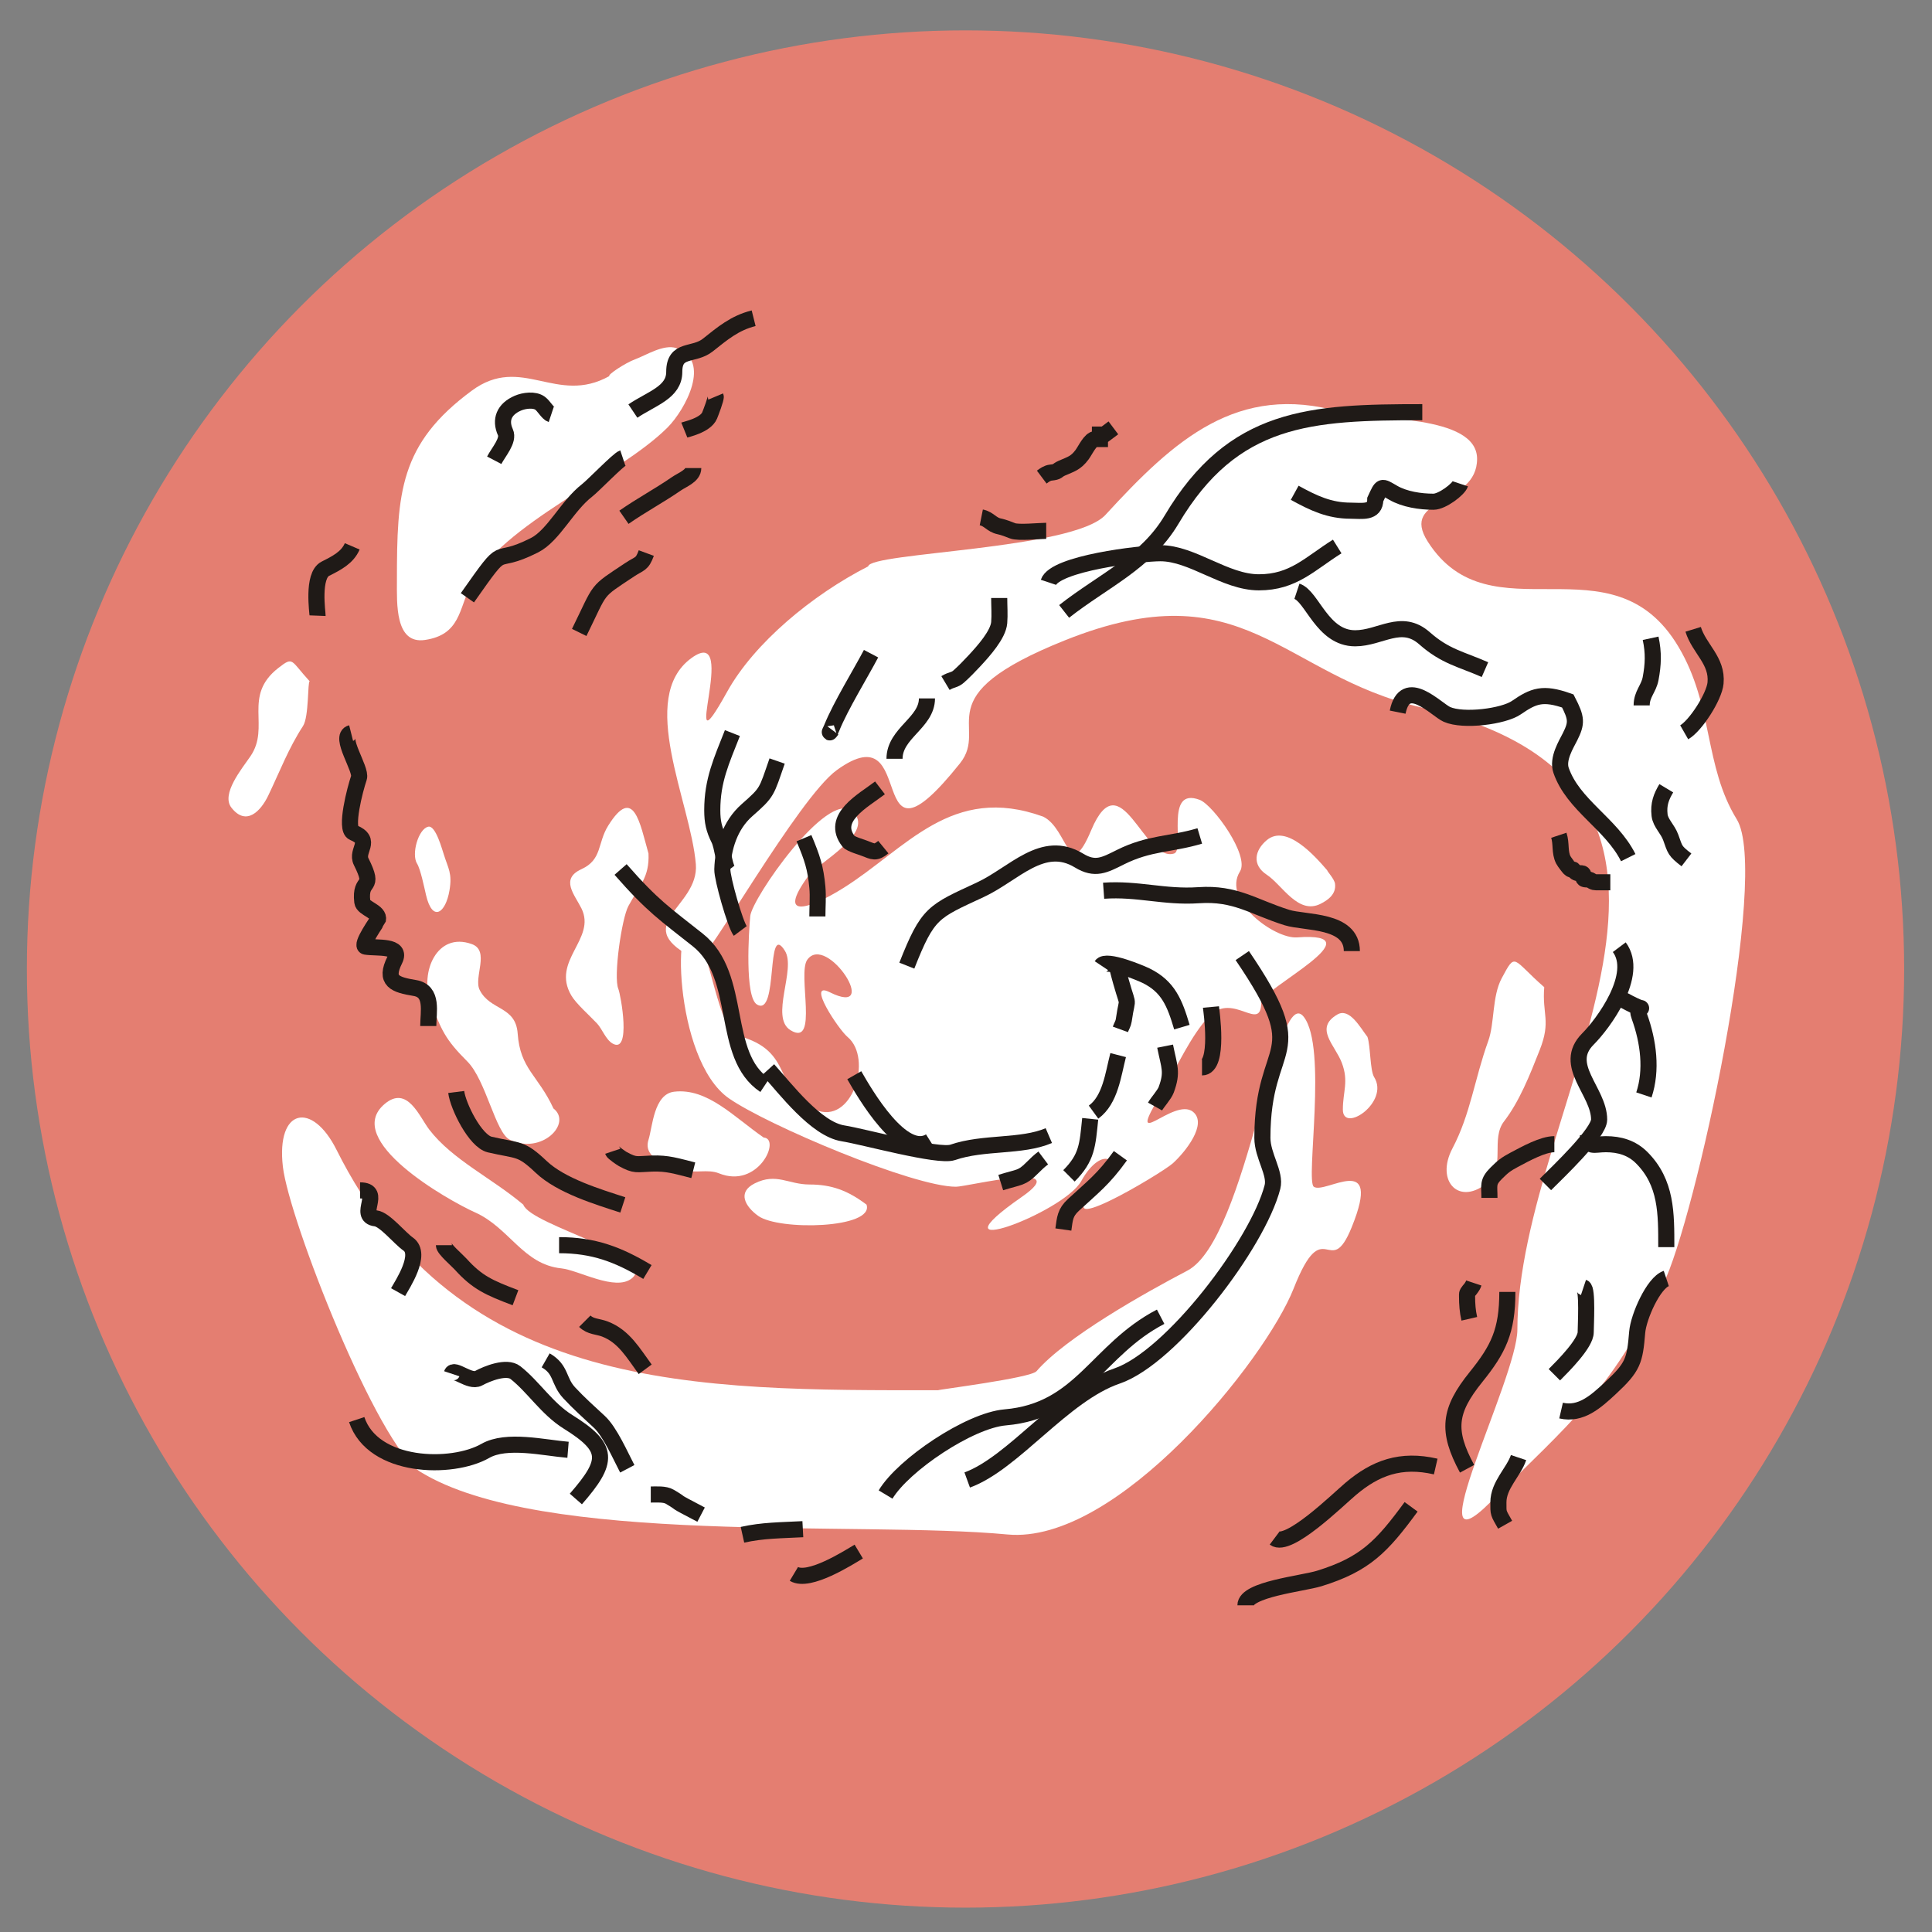 <?xml version="1.0" encoding="UTF-8"?>
<!DOCTYPE svg PUBLIC "-//W3C//DTD SVG 1.1//EN" "http://www.w3.org/Graphics/SVG/1.1/DTD/svg11.dtd">
<!-- Creator: CorelDRAW -->
<svg xmlns="http://www.w3.org/2000/svg" xml:space="preserve" width="1000px" height="1000px" style="shape-rendering:geometricPrecision; text-rendering:geometricPrecision; image-rendering:optimizeQuality; fill-rule:evenodd; clip-rule:evenodd"
viewBox="0 0 1000 1000"
 xmlns:xlink="http://www.w3.org/1999/xlink">
 <rect x="0" y="0" width="1000" height="1000" fill="#808080" stroke="none"/>
 <defs>
  <style type="text/css">
   <![CDATA[
    .str0 {stroke:#1F1A17;stroke-width:8.334}
    .fil2 {fill:none}
    .fil1 {fill:white}
    .fil0 {fill:#E47E71}
   ]]>
  </style>
 </defs>
 <g id="Warstwa_x0020_1">
  <circle class="fil0" cx="499.745" cy="501.557" r="485.835"/>
  <g id="_197929416">
   <path id="_229487784" class="fil1" d="M315.405 194.666c-27.392,15.267 -45.395,-11.48 -71.185,7.524 -37.488,27.621 -38.776,52.977 -38.776,98.386 0,11.711 -1.043,32.942 14.469,30.673 18.412,-2.694 17.624,-16.15 23.728,-28.358 15.821,-31.645 76.756,-56.5 101.858,-81.602 9.107,-9.107 23.107,-34.721 4.63,-41.091 -6.581,-2.269 -16.016,3.84 -21.413,5.787 -4.989,1.801 -14.469,8.102 -13.311,8.681z"/>
   <path id="_229488072" class="fil1" d="M160.303 352.662c-9.984,-10.852 -8.28,-13.109 -16.205,-6.945 -18.779,14.605 -3.964,30.369 -14.469,45.721 -4.442,6.494 -15.345,19.587 -9.839,26.622 7.637,9.759 15.198,1.791 19.098,-6.366 6.018,-12.581 10.475,-24.436 17.941,-35.882 3.174,-4.867 2.315,-23.15 3.472,-23.15z"/>
   <path id="_229487808" class="fil1" d="M229.752 442.367c-0.78,-2.124 -4.18,-15.372 -8.102,-14.469 -5.166,1.192 -8.803,14.271 -5.787,19.098 1.791,2.864 3.703,12.209 4.63,16.205 3.343,14.406 10.162,9.443 12.154,-2.315 1.515,-8.946 -0.661,-11.324 -2.894,-18.52z"/>
   <path id="_229487928" class="fil1" d="M335.661 441.788c-4.456,-15.717 -7.651,-35.565 -20.835,-14.469 -5.707,9.131 -3.028,17.607 -13.89,22.571 -11.088,5.069 -3.572,13.113 0,20.256 7.932,15.865 -15.849,27.085 -5.209,45.142 2.541,4.313 9.484,10.376 13.311,14.469 2.679,2.867 4.531,8.433 8.102,10.417 9.674,5.374 4.209,-25.15 2.894,-28.358 -2.594,-6.327 1.77,-36.419 5.209,-42.827 5.646,-10.525 10.996,-14.884 10.417,-27.201z"/>
   <path id="_229488096" class="fil1" d="M395.272 588.788c-15.589,-10.793 -29.115,-25.709 -46.299,-23.728 -10.629,1.226 -11.212,18.288 -13.311,24.886 -3.208,10.085 11.163,13.307 17.941,15.626 5.732,1.959 12.729,-0.615 18.52,1.736 20.4,8.288 32.237,-17.941 23.15,-18.52z"/>
   <path id="_229487832" class="fil1" d="M448.516 623.513c-9.606,-7.253 -17.995,-10.417 -29.516,-10.417 -10.936,0 -17.121,-6.197 -28.358,-0.579 -9.217,4.607 -4.878,11.974 1.736,16.784 10.735,7.808 60.269,6.609 56.138,-5.787z"/>
   <path id="_229487520" class="fil1" d="M286.468 573.741c-7.977,-17.285 -17.204,-20.347 -18.52,-38.776 -1.028,-14.405 -14.284,-11.781 -19.677,-22.571 -3.254,-6.508 5.49,-20.284 -4.051,-23.728 -18.209,-6.575 -26.88,14.796 -21.413,29.516 5.57,14.996 7.585,19.739 19.098,31.252 9.608,9.608 14.55,36.904 21.992,40.512 16.378,7.939 32.49,-8.477 22.571,-16.205z"/>
   <path id="_229487736" class="fil1" d="M270.842 623.513c-16.157,-13.65 -36.647,-23.217 -48.614,-38.776 -5.194,-6.752 -11.381,-23.27 -23.15,-13.311 -22.045,18.653 32.481,49.685 46.878,56.138 17.695,7.932 24.789,26.894 44.563,28.937 9.063,0.937 27.946,12.021 36.461,5.209 14.483,-11.585 -52.097,-27.233 -56.138,-38.197z"/>
   <path id="_229487448" class="fil1" d="M485.555 719.584c-124.889,0 -248.225,1.848 -311.362,-124.429 -12.654,-25.309 -31.265,-21.534 -27.779,8.681 3.184,27.613 49.062,144.382 71.185,157.996 62.645,38.549 226.927,25.154 303.839,32.41 56.754,5.353 133.514,-90.151 148.158,-127.323 15.882,-40.321 18.498,-3.159 30.095,-31.831 16.173,-39.983 -13.938,-16.662 -19.677,-20.835 -4.32,-3.143 7.191,-72.125 -5.209,-87.969 -14.356,-18.346 -29.18,115.108 -60.189,131.374 -21.858,11.466 -62.897,34.449 -78.13,52.087 -3.058,3.542 -51.218,9.549 -50.929,9.839z"/>
   <path id="_229487904" class="fil1" d="M707.792 536.702c-3.746,-4.86 -9.325,-15.287 -15.626,-11.575 -12.024,7.085 -1.189,15.749 2.315,24.886 3.743,9.755 0.579,14.92 0.579,24.307 0,12.55 24.302,-3.828 16.205,-16.784 -2.196,-3.515 -1.84,-16.038 -3.472,-20.835z"/>
   <path id="_229487952" class="fil1" d="M686.957 450.469c-6.293,-7.315 -21.071,-24.11 -31.252,-15.626 -6.177,5.148 -7.93,12.745 0,17.941 7.885,5.165 16.165,20.854 27.779,15.047 3.824,-1.912 8.229,-5.002 7.524,-10.417 -0.314,-2.415 -4.051,-6.366 -4.051,-6.945z"/>
   <path id="_229487640" class="fil1" d="M539.957 422.69c-47.495,-17.196 -70.909,16.612 -103.595,37.039 -16.303,10.189 -35.172,17.216 -17.941,-6.366 4.893,-6.696 35.584,-22.723 22.571,-33.567 -12.918,-10.766 -51.801,45.175 -52.665,54.402 -0.767,8.192 -2.897,41.87 3.472,45.721 11.319,6.844 4.448,-43.811 14.469,-27.779 5.962,9.541 -7.935,34.428 2.894,41.091 14.802,9.109 3.45,-29.167 8.681,-36.461 10.082,-14.053 38.846,30.418 11.575,16.784 -12.265,-6.132 4.628,19.29 9.26,23.15 13.397,11.165 2.249,46.148 -16.784,37.618 -22.054,-9.886 -10.2,-30.442 -39.933,-38.197 -9.88,-2.577 -14.613,-43.675 -21.992,-53.823 -12.118,-16.661 -11.745,65.984 17.362,86.232 20.034,13.936 95.306,45.721 117.484,45.721 5.87,0 61.778,-14.013 34.146,5.209 -50.023,34.8 21.457,8.487 30.673,-8.102 10.769,-19.388 22.632,-11.057 10.996,0.579 -33.826,33.826 30.516,-4.45 36.461,-9.839 6.374,-5.776 18.096,-20.384 10.417,-26.622 -9.939,-8.074 -36.32,23.432 -16.205,-9.839 7.209,-11.923 15.279,-30.326 24.886,-39.933 12.223,-12.223 26.622,9.046 26.622,-6.945 0,-6.78 61.13,-36.684 18.52,-33.567 -11.591,0.847 -38.94,-19.068 -29.516,-34.146 5.085,-8.137 -13.848,-34.378 -20.835,-37.039 -18.546,-7.063 -7.376,26 -13.311,27.779 -15.69,4.706 -27.526,-48.496 -42.827,-12.154 -11.806,28.039 -11.858,-0.576 -24.886,-6.945z"/>
   <path id="_229487688" class="fil1" d="M449.381 293.138c-28.976,14.783 -58.98,39.661 -72.996,64.885 -26.531,47.75 7.363,-36.302 -18.539,-17.38 -28.104,20.534 -0.363,74.389 2.317,106.597 1.91,22.948 -36.618,31.513 1.159,49.822 3.822,1.853 51.834,-84.04 71.837,-98.486 43.443,-31.372 12.478,60.611 63.726,-3.476 15.602,-19.511 -19.407,-34.176 54.457,-63.726 92.817,-37.134 111.594,18.012 184.227,34.76 184.39,42.516 49.822,204.931 49.822,322.108 0,25.246 -53.754,129.067 -13.904,89.217 41.834,-41.834 60.98,-55.899 89.217,-112.39 16.772,-33.552 55.571,-212.829 38.236,-241.002 -17.006,-27.64 -11.993,-58.664 -30.125,-89.217 -34.456,-58.055 -97.271,-3.588 -129.77,-54.457 -15.008,-23.49 25.491,-18.436 25.491,-42.87 0,-23.346 -54.532,-19.77 -70.678,-24.332 -53.41,-15.092 -85.948,14.345 -121.66,53.298 -16.543,18.046 -121.818,19.416 -122.818,26.649z"/>
   <path id="_229487712" class="fil1" d="M799.297 510.967c-16.7,-14.559 -14.552,-18.565 -22.015,-4.635 -5.042,9.41 -3.639,23.267 -6.952,32.443 -7.183,19.898 -9.148,37.78 -18.539,55.616 -9.118,17.316 3.88,30.282 18.539,17.38 8.848,-7.786 1.25,-22.365 8.111,-31.284 7.997,-10.393 13.331,-23.856 18.539,-37.077 5.93,-15.06 1.159,-18.361 2.317,-32.443z"/>
   <path id="_229488048" class="fil2 str0" d="M743.127 759.077c-18.139,-4.185 -31.172,0.705 -44.029,11.587 -6.795,5.75 -32.273,30.83 -39.395,25.491"/>
   <path id="_229488840" class="fil2 str0" d="M730.381 779.933c-15.054,20.529 -23.715,29.715 -47.505,37.077 -8.752,2.707 -38.236,5.574 -38.236,13.904"/>
   <path id="_229157928" class="fil2 str0" d="M779.045 789.203c-3.69,-6.561 -3.476,-5.557 -3.476,-11.587 0,-8.969 7.932,-15.679 10.428,-23.173"/>
   <path id="_229489464" class="fil2 str0" d="M759.348 760.236c-10.599,-19.687 -9.481,-29.979 4.635,-47.505 11.565,-14.359 16.221,-23.731 16.221,-44.029"/>
   <path id="_229488384" class="fil2 str0" d="M760.507 682.606c-0.88,-3.817 -1.159,-7.597 -1.159,-11.587l0 -1.159c0,-0.946 1.824,-2.603 2.317,-3.476 0.866,-1.534 0.612,-0.676 1.159,-2.317"/>
   <path id="_229489176" class="fil2 str0" d="M804.536 711.572c4.827,-4.827 16.221,-16.291 16.221,-22.015 0,-3.162 1.074,-22.43 -1.159,-23.173"/>
   <path id="_229489080" class="fil2 str0" d="M808.012 730.111c10.231,2.36 17.928,-4.565 25.491,-11.587 11.837,-10.988 12.67,-14.125 13.904,-28.967 0.667,-8.024 8.451,-25.606 15.063,-27.808"/>
   <path id="_229489440" class="fil2 str0" d="M770.934 620.038c0,-6.588 -1.101,-8.169 3.476,-12.745 3.456,-3.456 5.063,-4.72 9.269,-6.952 6.054,-3.211 14.881,-8.111 20.856,-8.111"/>
   <path id="_229483680" class="fil2 str0" d="M862.469 645.528c0,-17.341 0.237,-33.364 -12.745,-46.346 -5.092,-5.092 -11.484,-6.952 -18.539,-6.952 -6.318,0 -9.269,2.153 -9.269,-4.635"/>
   <path id="_229153728" class="fil2 str0" d="M799.901 613.086c6.728,-6.728 27.808,-26.657 27.808,-33.601 0,-14.714 -19.371,-28.134 -5.793,-41.712 7.826,-7.826 26.835,-33.349 16.221,-47.505"/>
   <path id="_229490784" class="fil2 str0" d="M836.978 515.758c21.41,12.131 8.01,0.521 11.587,10.428 4.708,13.039 6.588,27.729 2.317,40.553"/>
   <path id="_229491792" class="fil2 str0" d="M872.897 445.08c-6.177,-4.752 -5.805,-5.202 -8.111,-11.587 -1.623,-4.498 -5.309,-7.376 -5.793,-11.587 -0.654,-5.676 0.869,-9.557 3.476,-13.904"/>
   <path id="_229490808" class="fil2 str0" d="M854.358 330.372c1.623,7.579 1.362,13.582 0,20.856 -1.003,5.361 -4.635,8.01 -4.635,13.904"/>
   <path id="_229490928" class="fil2 str0" d="M876.373 325.738c3.111,10.113 12.679,16.131 11.587,27.808 -0.667,7.128 -10.322,22.12 -16.221,25.491"/>
   <path id="_229055688" class="fil2 str0" d="M833.502 456.667l-5.793 0c-2.546,0 -2.622,0.098 -4.635,-1.159 -1.116,-0.698 -3.476,0.158 -3.476,-1.159l0 -1.159c0,-2.36 -2.822,-0.05 -4.635,-2.317 -1.37,-1.713 -0.472,-0.007 -2.317,-1.159 -0.3,-0.188 -2.904,-3.519 -3.476,-4.635 -2.023,-3.943 -0.882,-8.438 -2.317,-12.745"/>
   <path id="_229154472" class="fil2 str0" d="M842.772 443.921c-8.781,-17.567 -28.543,-27.162 -34.76,-45.188 -2.06,-5.975 2.681,-13.472 4.635,-17.38 3.589,-7.183 3.476,-9.553 -1.159,-18.539 -12.915,-4.558 -17.673,-2.717 -26.649,3.476 -6.6,4.552 -27.404,7.259 -35.919,3.476 -5.529,-2.456 -21.679,-20.232 -25.491,-1.159"/>
   <path id="_229154328" class="fil2 str0" d="M768.617 346.594c-12.528,-5.48 -20.611,-6.778 -31.284,-16.221 -12.007,-10.622 -22.834,0 -35.919,0 -17.027,0 -22.215,-21.698 -30.125,-24.332"/>
   <path id="_229492296" class="fil2 str0" d="M692.145 282.867c-14.196,8.872 -22.63,18.539 -40.553,18.539 -17.512,0 -34.371,-15.063 -50.981,-15.063 -10.481,0 -54.673,5.275 -57.933,15.063"/>
   <path id="_229490496" class="fil2 str0" d="M550.789 316.468c20.326,-15.969 42.457,-25.335 55.616,-47.505 31.91,-53.767 71.87,-55.616 129.77,-55.616"/>
   <path id="_229154400" class="fil2 str0" d="M670.131 255.059c9.821,5.401 18.008,9.269 28.967,9.269 5.765,0 12.745,1.474 12.745,-5.793 3.469,-7.434 2.936,-7.135 9.269,-3.476 5.921,3.419 14.055,4.635 20.856,4.635 4.475,0 12.951,-6.407 13.904,-9.269"/>
   <path id="_229490712" class="fil2 str0" d="M576.279 221.458l-4.635 3.476 -2.317 0 0 2.317 -2.317 0c-2.648,0 -5.176,5.722 -6.952,8.111 -3.304,4.444 -5.758,4.878 -10.428,6.952 -3.012,1.338 -1.635,1.889 -5.793,2.317 -1.743,0.18 -3.239,1.271 -4.635,2.317"/>
   <path id="_229162272" class="fil2 str0" d="M541.519 274.757c-3.398,0 -14.389,1.15 -17.38,0 -2.167,-0.833 -4.652,-1.843 -6.952,-2.317 -4.025,-0.83 -5.244,-3.83 -9.269,-4.635"/>
   <path id="_229491552" class="fil2 str0" d="M517.187 309.516c0,4.078 0.338,8.676 0,12.745 -0.513,6.182 -7.969,14.554 -12.745,19.697 -2.737,2.948 -5.348,5.633 -8.111,8.111 -2.387,2.139 -3.502,1.407 -6.952,3.476"/>
   <path id="_229490640" class="fil2 str0" d="M479.788 361.497c0,12.634 -16.784,17.933 -16.784,31.252"/>
   <path id="_229492440" class="fil2 str0" d="M450.851 338.347c-5.44,10.358 -15.671,26.908 -20.256,38.197 -0.852,2.098 -2.034,3.869 0,1.157"/>
   <path id="_229160952" class="fil2 str0" d="M402.237 393.906c-5.67,16.304 -4.808,15.952 -15.626,25.465 -8.718,7.664 -12.402,19.37 -12.732,30.673 -0.133,4.557 6.627,28.32 9.26,31.831"/>
   <path id="_197931024" class="fil2 str0" d="M379.087 379.438c-5.676,14.427 -10.417,24.535 -10.417,39.933 0,6.028 0.876,9.853 3.472,15.047 1.82,3.64 2.691,13.618 4.63,16.205"/>
   <path id="_197934216" class="fil2 str0" d="M321.213 450.044c16.666,19.015 22.861,22.922 39.933,36.461 23.662,18.768 11.428,59.706 34.724,75.236"/>
   <path id="_197928360" class="fil2 str0" d="M455.481 407.796c-8.765,6.711 -25.769,15.559 -16.205,27.779 0.961,1.23 6.824,2.981 8.102,3.472 4.694,1.804 5.773,2.747 9.839,-0.579"/>
   <path id="_197928456" class="fil2 str0" d="M416.126 433.839c4.316,10.232 6.02,15.36 6.945,25.465 0.443,4.833 0,10.185 0,15.047"/>
   <path id="_197929632" class="fil2 str0" d="M397.607 553.639c8.927,9.85 24.686,30.765 38.776,32.988 10.848,1.713 49.248,12.413 56.717,9.839 16.025,-5.524 35.611,-2.613 49.772,-8.681"/>
   <path id="_197929776" class="fil2 str0" d="M442.17 556.532c5.494,9.617 24.965,43.233 39.354,34.146"/>
   <path id="_197929224" class="fil2 str0" d="M469.37 499.816c10.987,-27.793 13.531,-27.843 38.197,-39.354 17.307,-8.075 32.157,-26.472 50.929,-15.047 8.359,5.088 13.132,2.404 21.413,-1.736 15.087,-7.544 25.971,-6.461 41.091,-10.996"/>
   <path id="_229161168" class="fil2 str0" d="M571.229 461.04c17.639,-1.259 31.394,3.528 49.193,2.315 19.128,-1.303 28.181,6.073 45.721,11.575 9.321,2.924 33.567,0.854 33.567,17.362"/>
   <path id="_229154352" class="fil2 str0" d="M642.993 494.607c37.028,54.409 10.417,42.349 10.417,94.335 0,9.38 7.044,18.361 5.209,25.465 -7.556,29.242 -52.175,88.136 -80.445,97.807 -27.945,9.559 -53.555,45.097 -77.551,53.823"/>
   <path id="_229155432" class="fil2 str0" d="M600.745 681.54c-33.113,17.202 -41.042,48.711 -80.445,52.087 -18.57,1.591 -52.735,24.615 -61.925,39.933"/>
   <path id="_229488408" class="fil2 str0" d="M579.91 598.202c-8.852,12.316 -14.193,16.09 -24.307,25.465 -4.374,4.052 -4.394,7.022 -5.209,12.732"/>
   <path id="_229492104" class="fil2 str0" d="M564.284 579.103c-1.4,13.531 -1.518,20.037 -10.996,29.516"/>
   <path id="_229166496" class="fil2 str0" d="M517.985 612.091c9.986,-3.11 10.778,-2.096 16.205,-7.524 1.923,-1.923 3.79,-3.711 5.787,-5.209"/>
   <path id="_229490976" class="fil2 str0" d="M578.752 546.115c-2.6,10.045 -4.019,23.179 -12.732,29.516"/>
   <path id="_229493184" class="fil2 str0" d="M603.06 541.485c2.182,10.909 3.994,13.252 0.579,22.571 -0.943,2.571 -4.527,6.411 -5.787,8.681"/>
   <path id="_229491912" class="fil2 str0" d="M578.174 500.394c6.384,25.292 5.7,12.177 3.472,27.779 -0.235,1.651 -1.109,2.903 -1.736,4.63"/>
   <path id="_229490568" class="fil2 str0" d="M626.788 521.229c0.111,1.211 4.603,31.252 -4.63,31.252"/>
   <path id="_229490592" class="fil2 str0" d="M611.741 531.646c-3.672,-12.444 -7.029,-20.987 -18.52,-26.622 -2.518,-1.235 -20.642,-8.97 -23.15,-5.209"/>
   <path id="_229167816" class="fil2 str0" d="M415.548 791.501c-11.596,0.62 -20.683,0.546 -31.252,2.894"/>
   <path id="_229492560" class="fil2 str0" d="M444.485 803.076c-5.642,3.385 -25.823,16.221 -33.567,11.575"/>
   <path id="_229488336" class="fil2 str0" d="M362.882 783.977c-16.941,-8.849 -7.876,-4.337 -16.205,-9.26 -2.582,-1.525 -6.796,-1.157 -9.839,-1.157"/>
   <path id="_229491216" class="fil2 str0" d="M294.012 750.41c-12.412,-1.019 -31.794,-5.725 -42.827,0.579 -17.27,9.869 -58.147,9.02 -66.555,-16.205"/>
   <path id="_229491144" class="fil2 str0" d="M324.685 760.249c-3.475,-6.602 -8.934,-19.189 -14.469,-24.307 -5.154,-4.765 -10.787,-9.814 -15.626,-15.047 -5.727,-6.196 -3.872,-12.051 -12.154,-16.784"/>
   <path id="_229491600" class="fil2 str0" d="M298.063 775.875c17.215,-19.718 17.425,-26.551 -4.051,-39.933 -11,-6.855 -17.802,-18.06 -27.201,-25.465 -4.58,-3.609 -14.729,0.523 -19.098,2.894 -4.527,2.458 -12.778,-5.652 -13.89,-2.315"/>
   <path id="_229159296" class="fil2 str0" d="M206.043 668.808c2.246,-4.018 12.68,-19.689 5.209,-24.886 -4.354,-3.028 -12.112,-12.773 -16.784,-13.311 -9.756,-1.124 3.918,-14.469 -8.102,-14.469"/>
   <path id="_229163880" class="fil2 str0" d="M266.811 671.702c-13.624,-5.151 -19.78,-7.864 -28.358,-17.362 -1.961,-2.17 -8.681,-7.822 -8.681,-9.839"/>
   <path id="_229486464" class="fil2 str0" d="M333.945 708.741c-6.229,-8.483 -10.978,-17.043 -20.835,-20.835 -3.706,-1.424 -7.475,-1.109 -10.417,-4.051"/>
   <path id="_229488792" class="fil2 str0" d="M335.103 658.391c-15.191,-9.115 -27.835,-13.89 -45.721,-13.89"/>
   <path id="_197929176" class="fil2 str0" d="M322.37 623.666c-12.944,-4.214 -31.919,-9.902 -42.248,-19.677 -10.67,-10.1 -11.5,-8.065 -26.622,-11.575 -7.463,-1.732 -16.44,-19.818 -17.362,-27.201"/>
   <path id="_229488192" class="fil2 str0" d="M358.831 605.725c-8.726,-2.182 -13.261,-3.756 -21.413,-3.472 -8.104,0.281 -8.472,1.271 -15.047,-2.315 -0.746,-0.407 -4.956,-3.292 -5.209,-4.051"/>
   <path id="_229163328" class="fil2 str0" d="M221.669 531.068c0,-7.241 2.709,-18.07 -6.945,-19.677 -10.202,-1.7 -15.891,-3.519 -10.417,-14.469 3.926,-7.852 -9.291,-5.998 -15.047,-6.945 -3.093,-0.508 6.306,-13.613 6.366,-13.89 0.954,-4.371 -7.695,-5.728 -8.102,-9.26 -1.514,-13.137 7.081,-5.516 -0.579,-20.835 -2.927,-5.856 6.201,-10.838 -4.051,-15.047 -4.515,-1.854 0.895,-22.518 2.894,-28.358 1.507,-4.408 -10.655,-21.5 -4.051,-23.15"/>
   <path id="_229056240" class="fil2 str0" d="M164.374 318.67c0.051,-1.333 -2.944,-20.811 4.051,-24.307 5.972,-2.986 11.431,-5.837 13.89,-11.575"/>
   <path id="_229155504" class="fil2 str0" d="M241.925 309.41c21.835,-31.061 11.31,-15.359 34.724,-27.201 9.86,-4.985 16.89,-20.38 27.201,-28.358 3.226,-2.497 16.23,-16.02 18.52,-16.784"/>
   <path id="_229055040" class="fil2 str0" d="M299.799 327.351c11.757,-23.941 7.929,-20.334 26.043,-32.41 5.37,-3.581 6.416,-2.532 8.681,-8.681"/>
   <path id="_229054920" class="fil2 str0" d="M322.949 267.741c9.273,-6.445 18.242,-11.176 27.201,-17.362 3.051,-2.106 8.681,-4.065 8.681,-8.102"/>
   <path id="_229055328" class="fil2 str0" d="M354.201 222.599c0.892,-0.361 10.963,-2.445 13.09,-7.524 0.553,-1.318 3.493,-9.024 3.151,-9.839"/>
   <path id="_229483608" class="fil2 str0" d="M327.579 212.76c9.845,-6.608 21.413,-9.665 21.413,-20.256 0,-12.568 10.018,-8.066 17.362,-13.89 7.597,-6.026 13.876,-11.427 23.728,-13.89"/>
   <path id="_54717040" class="fil2 str0" d="M255.815 238.225c2.333,-4.44 7.676,-10.313 5.787,-14.469 -2.934,-6.458 -0.674,-11.991 6.366,-15.047 3.351,-1.454 8.678,-2.117 11.575,0 2.01,1.469 3.896,5.158 5.787,5.787"/>
   <path id="_229154808" class="fil2" d="M296.327 639.871c-19.89,-9.945 -28.361,-16.974 -42.248,-31.831 -14.024,-15.002 -27.507,-35.697 -43.406,-48.614 -15.473,-12.569 -30.119,9.235 -17.362,22.571 25.316,26.467 34.302,49.534 70.606,64.819 10.251,4.316 17.929,8.824 30.095,10.996 19.15,3.418 18.52,-9.839 19.098,-9.839"/>
  </g>
 </g>
</svg>
